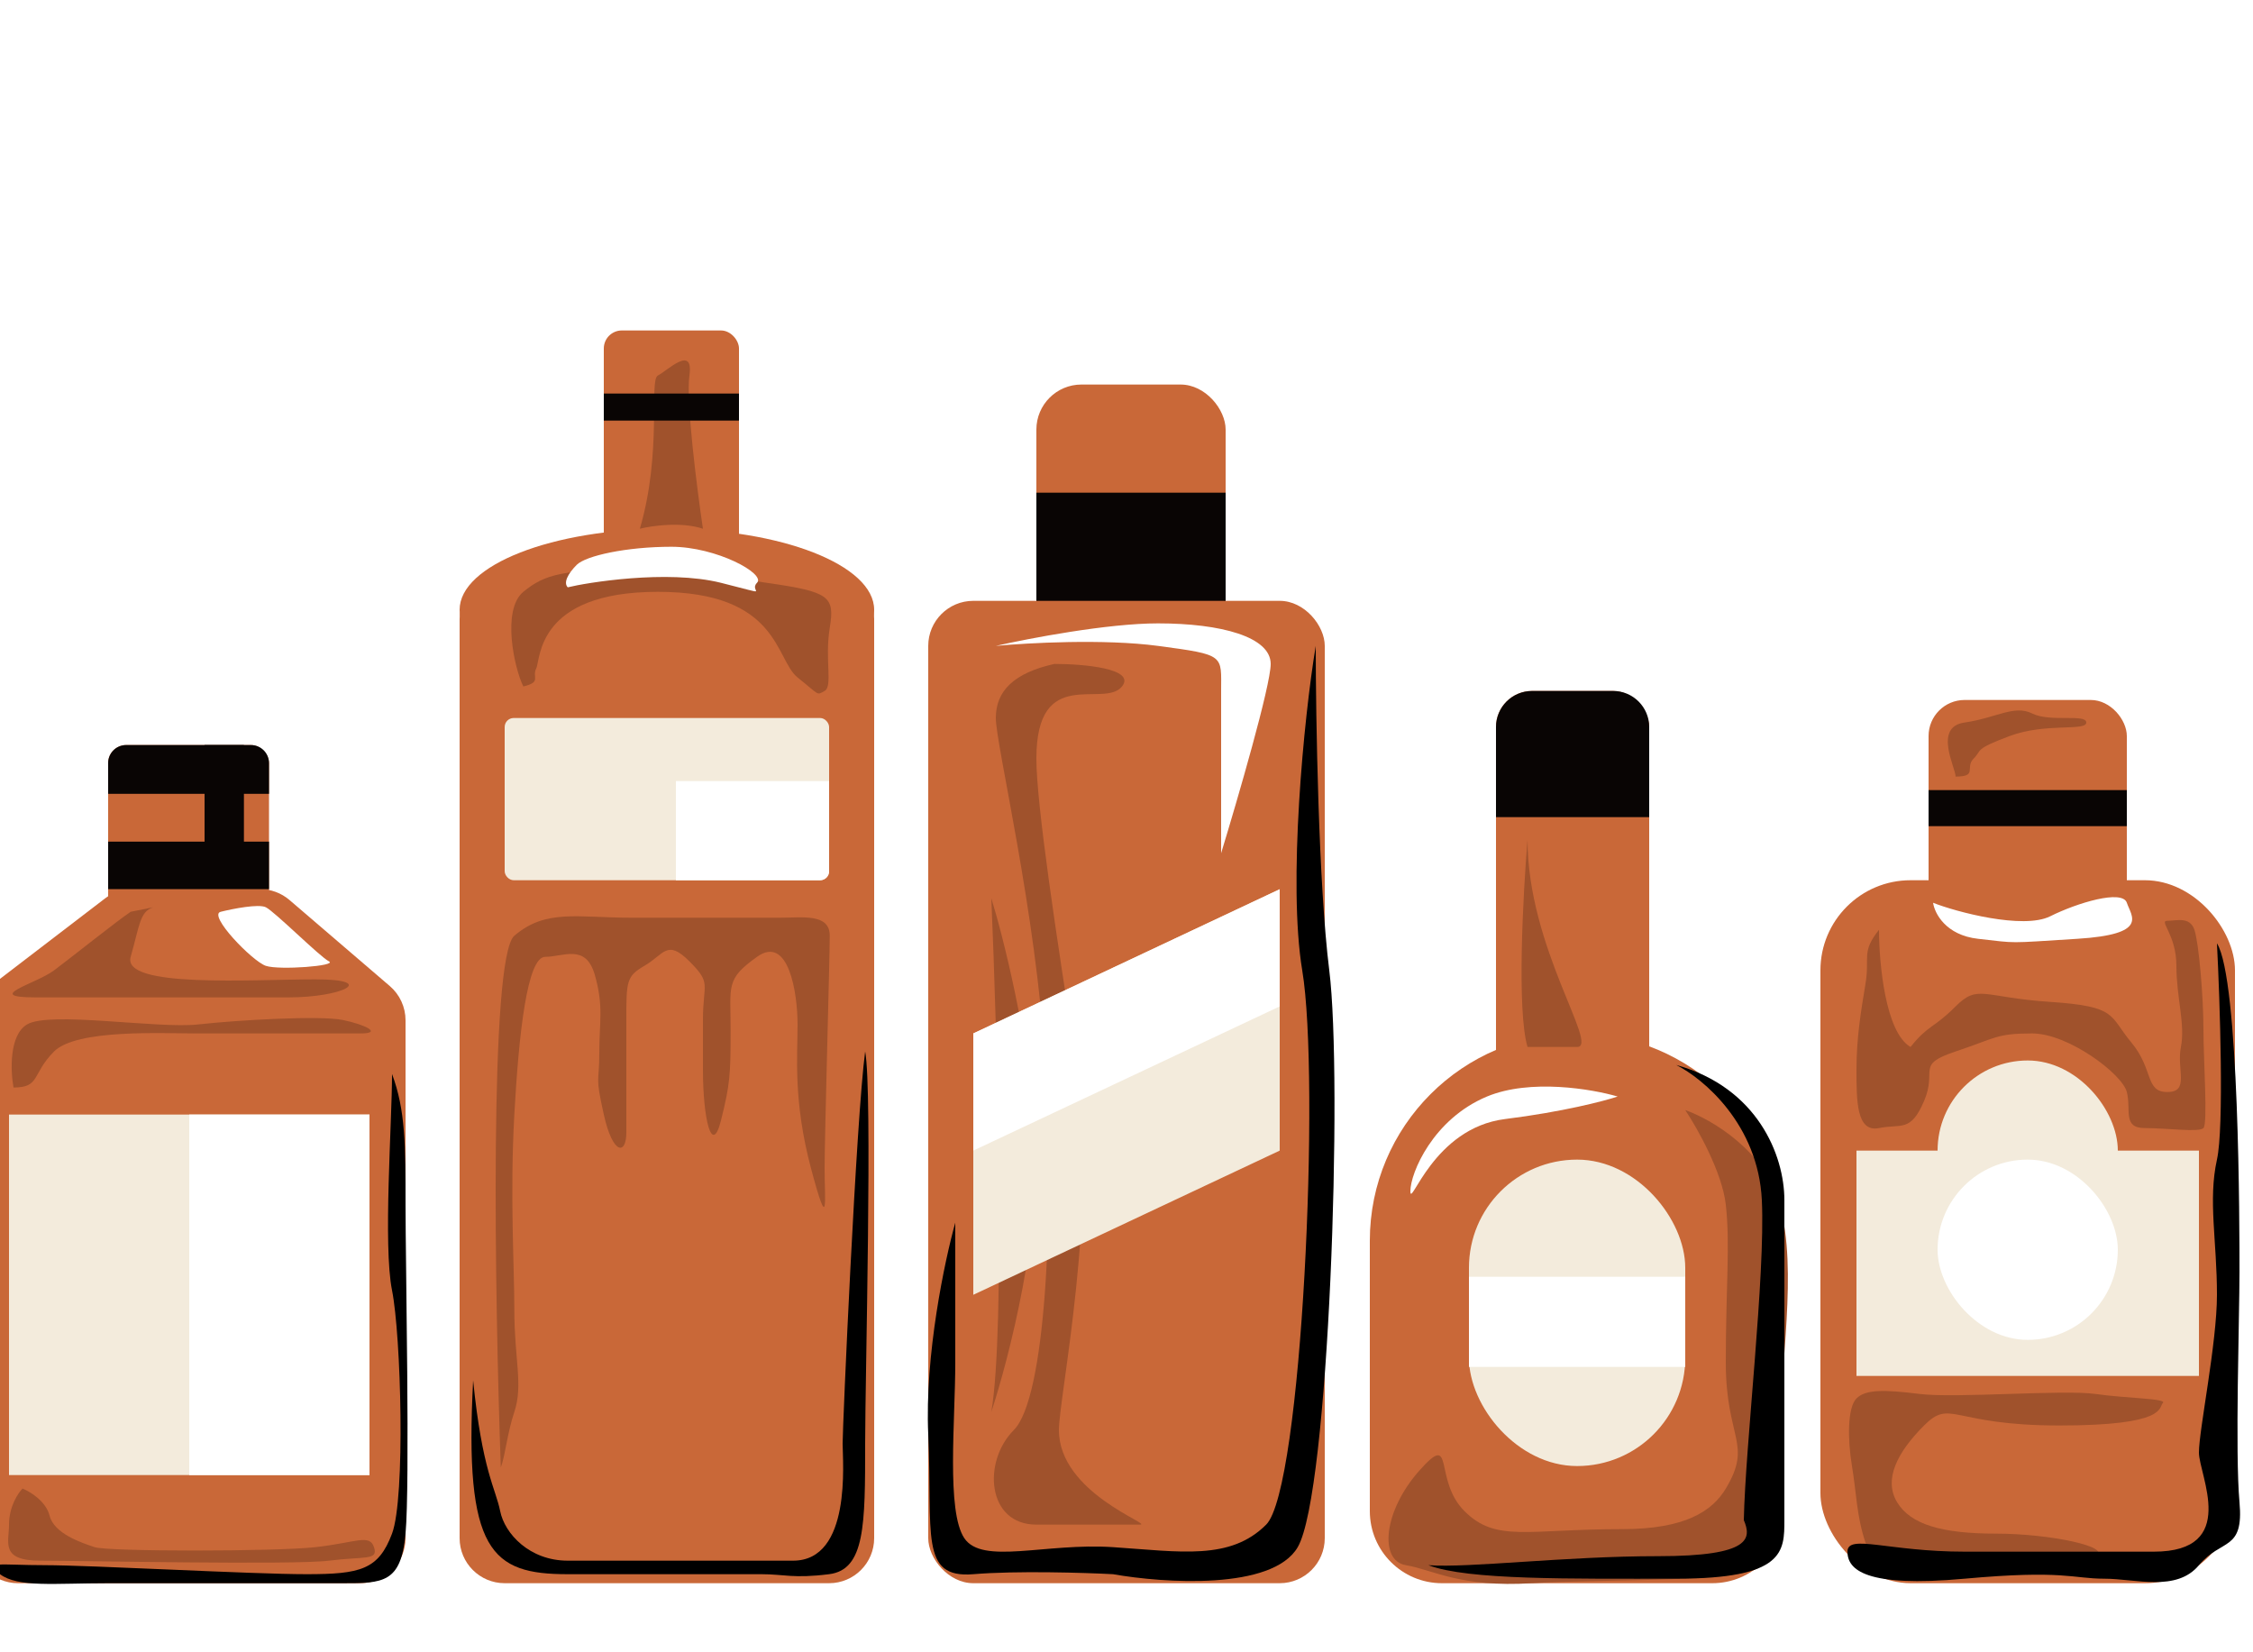 <svg width="300" height="220" viewBox="0 0 250 170" fill="none" xmlns="http://www.w3.org/2000/svg">
<g filter="url(#filter0_d)">
<rect x="198" y="91" width="46" height="78" rx="10" fill="#C96838"/>
<rect x="202" y="121" width="38" height="25" fill="#F3EBDC"/>
<rect x="211" y="111" width="20" height="20" rx="10" fill="#F3EBDC"/>
<rect x="211" y="122" width="20" height="20" rx="10" fill="white"/>
<rect x="210" y="71" width="22" height="33" rx="4" fill="#C96838"/>
<path d="M203 102.5C203.5 99.5 202.5 99 204.5 96.5C204.5 100.167 205.2 107.9 208 109.5C210 107 210.5 107.5 213 105C215.5 102.5 216 104 223.5 104.5C231 105 230 106 232.5 109C235 112 234 114.5 236.5 114.5C239 114.5 237.5 112 238 109.5C238.5 107 237.5 104 237.5 100.5C237.5 97 235.5 95.5 236.5 95.5C237.5 95.5 239 95 239.5 96.5C240 98 240.5 104 240.5 107.5C240.5 111 241 118 240.5 118.5C240 119 236.5 118.5 234 118.5C231.5 118.5 232.5 116.5 232 114.5C231.5 112.5 225.5 108 221.5 108C217.5 108 217.5 108.5 213 110C208.5 111.5 211 112 209.5 115.5C208 119 207 118 204.5 118.5C202 119 202 115.5 202 112C202 108.5 202.5 105.5 203 102.5Z" fill="#A0522C"/>
<path d="M215 166C222 166.5 223.5 166 228.5 166C230.5 165 223.5 163.5 217.5 163.5C211.5 163.5 208 162.5 206.5 160C205 157.5 206.5 154.5 209.5 151.5C212.5 148.5 212.5 151.5 224.5 151.5C236.5 151.5 235.5 149.5 236 149C236.5 148.5 232 148.5 228.5 148C225 147.5 213 148.5 209 148C205 147.5 203 147.5 202 148.5C201 149.5 201 153 201.5 156C202 159 202 161.5 203 164.5C204 167.5 208 165.5 215 166Z" fill="#A0522C"/>
<path d="M214 73.5C210.5 74 213 78.5 213 79.5C215.5 79.5 214 78.5 215 77.5C216 76.5 215 76.5 219 75C223 73.5 227.5 74.5 227.5 73.5C227.5 72.5 223.5 73.5 221.5 72.5C219.5 71.5 217.5 73 214 73.5Z" fill="#A0522C"/>
<path d="M242 122C242.8 118.4 242.333 104.5 242 98C244.5 102 244.5 129.499 244.5 134.5V134.5C244.5 139.5 244 154.5 244.5 160C245 165.5 242.5 164 240 167C237.5 170 233 168.5 229.5 168.5C226 168.5 225 167.5 214 168.5C203 169.5 201 167.5 201 165.5C201 163.5 205.5 165.5 214 165.5H235C244.5 165.5 240 157 240 154.5C240 152 242 142.385 242 137C242 131 241 126.5 242 122Z" fill="black"/>
<rect x="210" y="81" width="22" height="4" fill="#090504"/>
<path d="M223.5 95C220.5 96.5 213 94.5 210.5 93.5C210.667 94.667 211.9 97.1 215.5 97.5C220 98 218.5 98 226.5 97.5C234.5 97 232.5 95 232 93.5C231.5 92 226.5 93.5 223.5 95Z" fill="white"/>
<rect x="99" y="60" width="44" height="109" rx="5" fill="#C96838"/>
<rect x="111" y="36" width="21" height="52" rx="5" fill="#C96838"/>
<path d="M106.5 73C106.5 70 108.5 68 113 67C116.167 67 122.1 67.5 120.5 69.5C118.5 72 111 67 111 77.5C111 82.54 113.188 97.024 115.465 111.5C117.931 127.185 113.5 148.36 113.5 152C113.5 159 124 162.5 122.5 162.5H111C105.5 162.5 105 155.5 108.5 152C112 148.5 113 128.5 112 111.5C111 94.5 106.5 76 106.5 73Z" fill="#A0522C"/>
<rect x="111" y="48" width="21" height="12" fill="#090504"/>
<path d="M140.5 101C138.9 91.4 140.667 73 142 65C142 73 142.3 91.4 143.5 101C145 113 143.5 159 140 165C137.2 169.8 125.167 169 119.5 168C116.333 167.833 108.8 167.6 104 168C98 168.5 99.5 163.5 99 152.5C98.6 143.7 100.833 133.167 102 129V144.5C102 151 101 161 103 164C105 167 112 164.5 119.5 165C127 165.5 132.5 166.5 136.5 162.5C140.5 158.5 142.5 113 140.5 101Z" fill="black"/>
<path d="M131.5 70V88C133.333 82 137 69.4 137 67C137 64 131.5 62.5 124.5 62.5C118.9 62.5 110.167 64.167 106.5 65C110 64.667 118.5 64.2 124.5 65C132 66 131.5 66 131.5 70Z" fill="white"/>
<path d="M106 150C107.566 140.788 106.652 108.162 106 93C107.305 97.222 110.11 108.315 110.893 118.909C111.676 129.503 107.957 144.051 106 150Z" fill="#A0522C"/>
<path d="M104 108L138 92V121L104 137V108Z" fill="#F3EBDC"/>
<path d="M104 108L138 92V105L104 121V108Z" fill="white"/>
<path d="M148 131C148 118.297 158.297 108 171 108C183.703 108 194 118.297 194 131V161C194 165.418 190.418 169 186 169H156C151.582 169 148 165.418 148 161V131Z" fill="#C96838"/>
<path d="M187.5 127C187.1 123.4 184.333 118.5 183 116.5C185.833 117.5 191.9 121 193.5 127C195.5 134.5 193.5 144.5 193.5 153.5C193.5 162.5 193 165 191.5 167C190 169 174 168.5 166 169C158 169.5 155 167.5 152 167C149 166.5 149.5 161 153.5 156.5C157.5 152 155 157.5 158.5 161C162 164.5 165.452 163 176 163C183 163 186 161 187.5 158.5C190.5 153.5 187.5 153 187.5 144.5C187.5 136 188 131.5 187.5 127Z" fill="#A0522C"/>
<rect x="162" y="70" width="17" height="64" rx="4" fill="#C96838"/>
<path d="M165.5 109.5C164.3 105.5 165 92.5 165.5 86.5C165.5 98.5 173.5 109.5 171 109.5H165.5Z" fill="#A0522C"/>
<path d="M161 115C165.8 113 172.667 114.167 175.5 115C174 115.5 169.4 116.7 163 117.5C155 118.5 152.5 127.5 152.5 125.5C152.5 123.5 155 117.5 161 115Z" fill="white"/>
<path d="M191.5 126.5C191.1 118.1 185 113 182 111.5C191 114 194 121.5 194 126.5V162C194 165.5 194 168.5 182 168.5C170.29 168.5 158.833 168.667 154.5 167C159 167.333 169.6 166 180 166C190.4 166 190.333 164 189.5 162C189.667 153.667 191.9 134.9 191.5 126.5Z" fill="black"/>
<path d="M162 74C162 71.791 163.791 70 166 70H175C177.209 70 179 71.791 179 74V84H162V74Z" fill="#090504"/>
<rect x="159" y="122" width="24" height="34" rx="12" fill="#F3EBDC"/>
<path d="M159 135H183V145H159V135Z" fill="white"/>
<path d="M47 62C47 59.239 49.239 57 52 57H88C90.761 57 93 59.239 93 62V164C93 166.761 90.761 169 88 169H52C49.239 169 47 166.761 47 164V62Z" fill="#C96838"/>
<path d="M51.5 161C51 158.5 49.5 156.5 48.5 146.5C47.5 165.5 50.5 168 59 168H66H74H80.5C83 168 84 168.5 88 168C92 167.5 92 162.5 92 153.5C92 146.3 92.833 114.333 92 110C91 117.5 89.5 151.5 89.5 153.5C89.5 155.5 90.529 166.5 84 166.5H70H59C54.757 166.5 52 163.5 51.5 161Z" fill="black"/>
<rect x="63" y="30" width="15" height="25" rx="2" fill="#C96838"/>
<ellipse cx="70" cy="61" rx="23" ry="9" fill="#C96838"/>
<rect x="52" y="73" width="36" height="18" rx="1" fill="#F3EBDC"/>
<path d="M71 80H88V90C88 90.552 87.552 91 87 91H71V80Z" fill="white"/>
<path d="M53.071 97.16C50.271 99.56 50.905 137.493 51.571 156.16C52.071 154.827 52.271 152.4 53.071 150C54.071 147 53.071 144.16 53.071 138.66C53.071 133.635 52.571 126 53.071 117C53.571 108 54.5 99.5 56.5 99.5C58.5 99.5 61 98 62 101.5C63 105 62.5 106.66 62.5 110.16C62.5 113.66 62 112.5 63 117C64 121.5 65.5 121.5 65.5 119V113V106.5C65.5 102.228 65.5 101.66 67.5 100.5C69.705 99.221 70 97.5 72.5 100C75 102.5 74 102.377 74 106.5V112C74 117.5 75 121.66 76 117.66C77 113.66 77.071 112.66 77.071 107.66C77.071 102.66 76.5 102 80 99.5C83.5 97 84.5 103.5 84.5 107C84.5 110.5 84 115.5 86 123C88 130.5 87.5 126.5 87.5 123C87.5 119.5 88.071 99.66 88.071 97.16C88.071 94.66 85.071 95.16 82.571 95.16H66.071C60.071 95.16 56.571 94.16 53.071 97.16Z" fill="#A0522C"/>
<path d="M54.071 59C51.643 61 53.071 67.5 54.071 69.5C56.143 69 55 68.5 55.5 67.5C56 66.5 55.5 59 69 59C82.5 59 82 66.5 84.5 68.5C87 70.5 86.571 70.5 87.5 70C88.429 69.5 87.5 66.5 88.071 63C88.643 59.5 88.071 59 81.071 58C74.071 57 76.5 56.5 67.5 56.5C58.5 56.5 56.5 57 54.071 59Z" fill="#A0522C"/>
<path d="M76 58C70 56.5 61 58 59 58.5C58.5 58 59 57 60 56C61 55 65.5 54 70.5 54C75.5 54 81 57 80 58C79 59 82 59.5 76 58Z" fill="white"/>
<path d="M74 52C71.6 51.2 68.333 51.667 67 52C69.5 43.5 68 35.5 69 35C70 34.5 73 31.5 72.5 35C72.1 37.8 73.333 47.5 74 52Z" fill="#A0522C"/>
<rect x="63" y="37" width="15" height="3" fill="#090504"/>
<path d="M7.655 93.019L-5.04 102.74C-6.275 103.686 -7 105.153 -7 106.709V164C-7 166.761 -4.761 169 -2 169H36C38.761 169 41 166.761 41 164V106.539C41 105.08 40.363 103.694 39.255 102.744L28.119 93.193C27.212 92.416 26.058 91.989 24.864 91.989H10.694C9.596 91.989 8.527 92.351 7.655 93.019Z" fill="#C96838"/>
<path d="M39.5 136.5C38.5 131.5 39.5 118 39.5 112.5C41 116.5 41 120.5 41 126.999V127C41 133.5 41.5 158 41 163.5C40.5 169 38.5 169 34 169H8C2 169 -2 169.5 -4 168C-6 166.5 -4 167 1 167C6 167 24 168 30 168C36 168 38 167.5 39.5 163.5C41 159.5 40.5 141.5 39.5 136.5Z" fill="black"/>
<rect x="-3" y="117" width="40" height="40" fill="#F3EBDC"/>
<rect x="17" y="117" width="20" height="40" fill="white"/>
<rect x="8" y="76" width="17.85" height="20.854" rx="2" fill="#C96838"/>
<path d="M8 86.718H25.85V91.989H8V86.718Z" fill="#090504"/>
<rect x="18.699" y="76" width="4.368" height="15.09" fill="#090504"/>
<path d="M8 78C8 76.895 8.895 76 10 76H23.85C24.954 76 25.85 76.895 25.85 78V81.412H8V78Z" fill="#090504"/>
<path d="M2 101C4 99.5 9 95.5 10.5 94.5L13 94C11.5 94.5 11.5 96 10.5 99.5C9.5 103 24 102 31 102C38 102 34 104 28 104H-3.00407e-05C-6 104 -2.95639e-05 102.5 2 101Z" fill="#A0522C"/>
<path d="M-1 107C-3 108.2 -2.833 112.167 -2.5 114C0.5 114 -0.5 112.5 2 110C4.5 107.5 14 108 17.75 108H36C38.5 108 36.5 107 34 106.5C31.5 106 22.5 106.5 18 107C13.5 107.5 1.5 105.5 -1 107Z" fill="#A0522C"/>
<path d="M-3 162.5C-3 160.5 -2 159 -1.5 158.5C-0.667 158.833 1.1 159.9 1.5 161.5C2 163.5 5 164.5 6.5 165C8 165.5 26.5 165.5 31 165C35.5 164.5 37 163.5 37.5 165C38 166.5 36.5 166 32.5 166.5C28.5 167 5 166.5 0.5 166.5C-4 166.5 -3 164.5 -3 162.5Z" fill="#A0522C"/>
<path d="M25.5 94C24.7 93.6 21.833 94.167 20.5 94.5C19 94.827 24 100 25.5 100.5C27 101 33.5 100.5 32.5 100C31.5 99.5 26.5 94.5 25.5 94Z" fill="white"/>
</g>
<defs>
<filter id="filter0_d" x="-314" y="0" width="568" height="169.28" filterUnits="userSpaceOnUse" color-interpolation-filters="sRGB">
<feFlood flood-opacity="0" result="BackgroundImageFix"/>
<feColorMatrix in="SourceAlpha" type="matrix" values="0 0 0 0 0 0 0 0 0 0 0 0 0 0 0 0 0 0 127 0"/>
<feOffset dx="4"/>
<feColorMatrix type="matrix" values="0 0 0 0 0 0 0 0 0 0 0 0 0 0 0 0 0 0 0.25 0"/>
<feBlend mode="normal" in2="BackgroundImageFix" result="effect1_dropShadow"/>
<feBlend mode="normal" in="SourceGraphic" in2="effect1_dropShadow" result="shape"/>
</filter>
</defs>
</svg>
